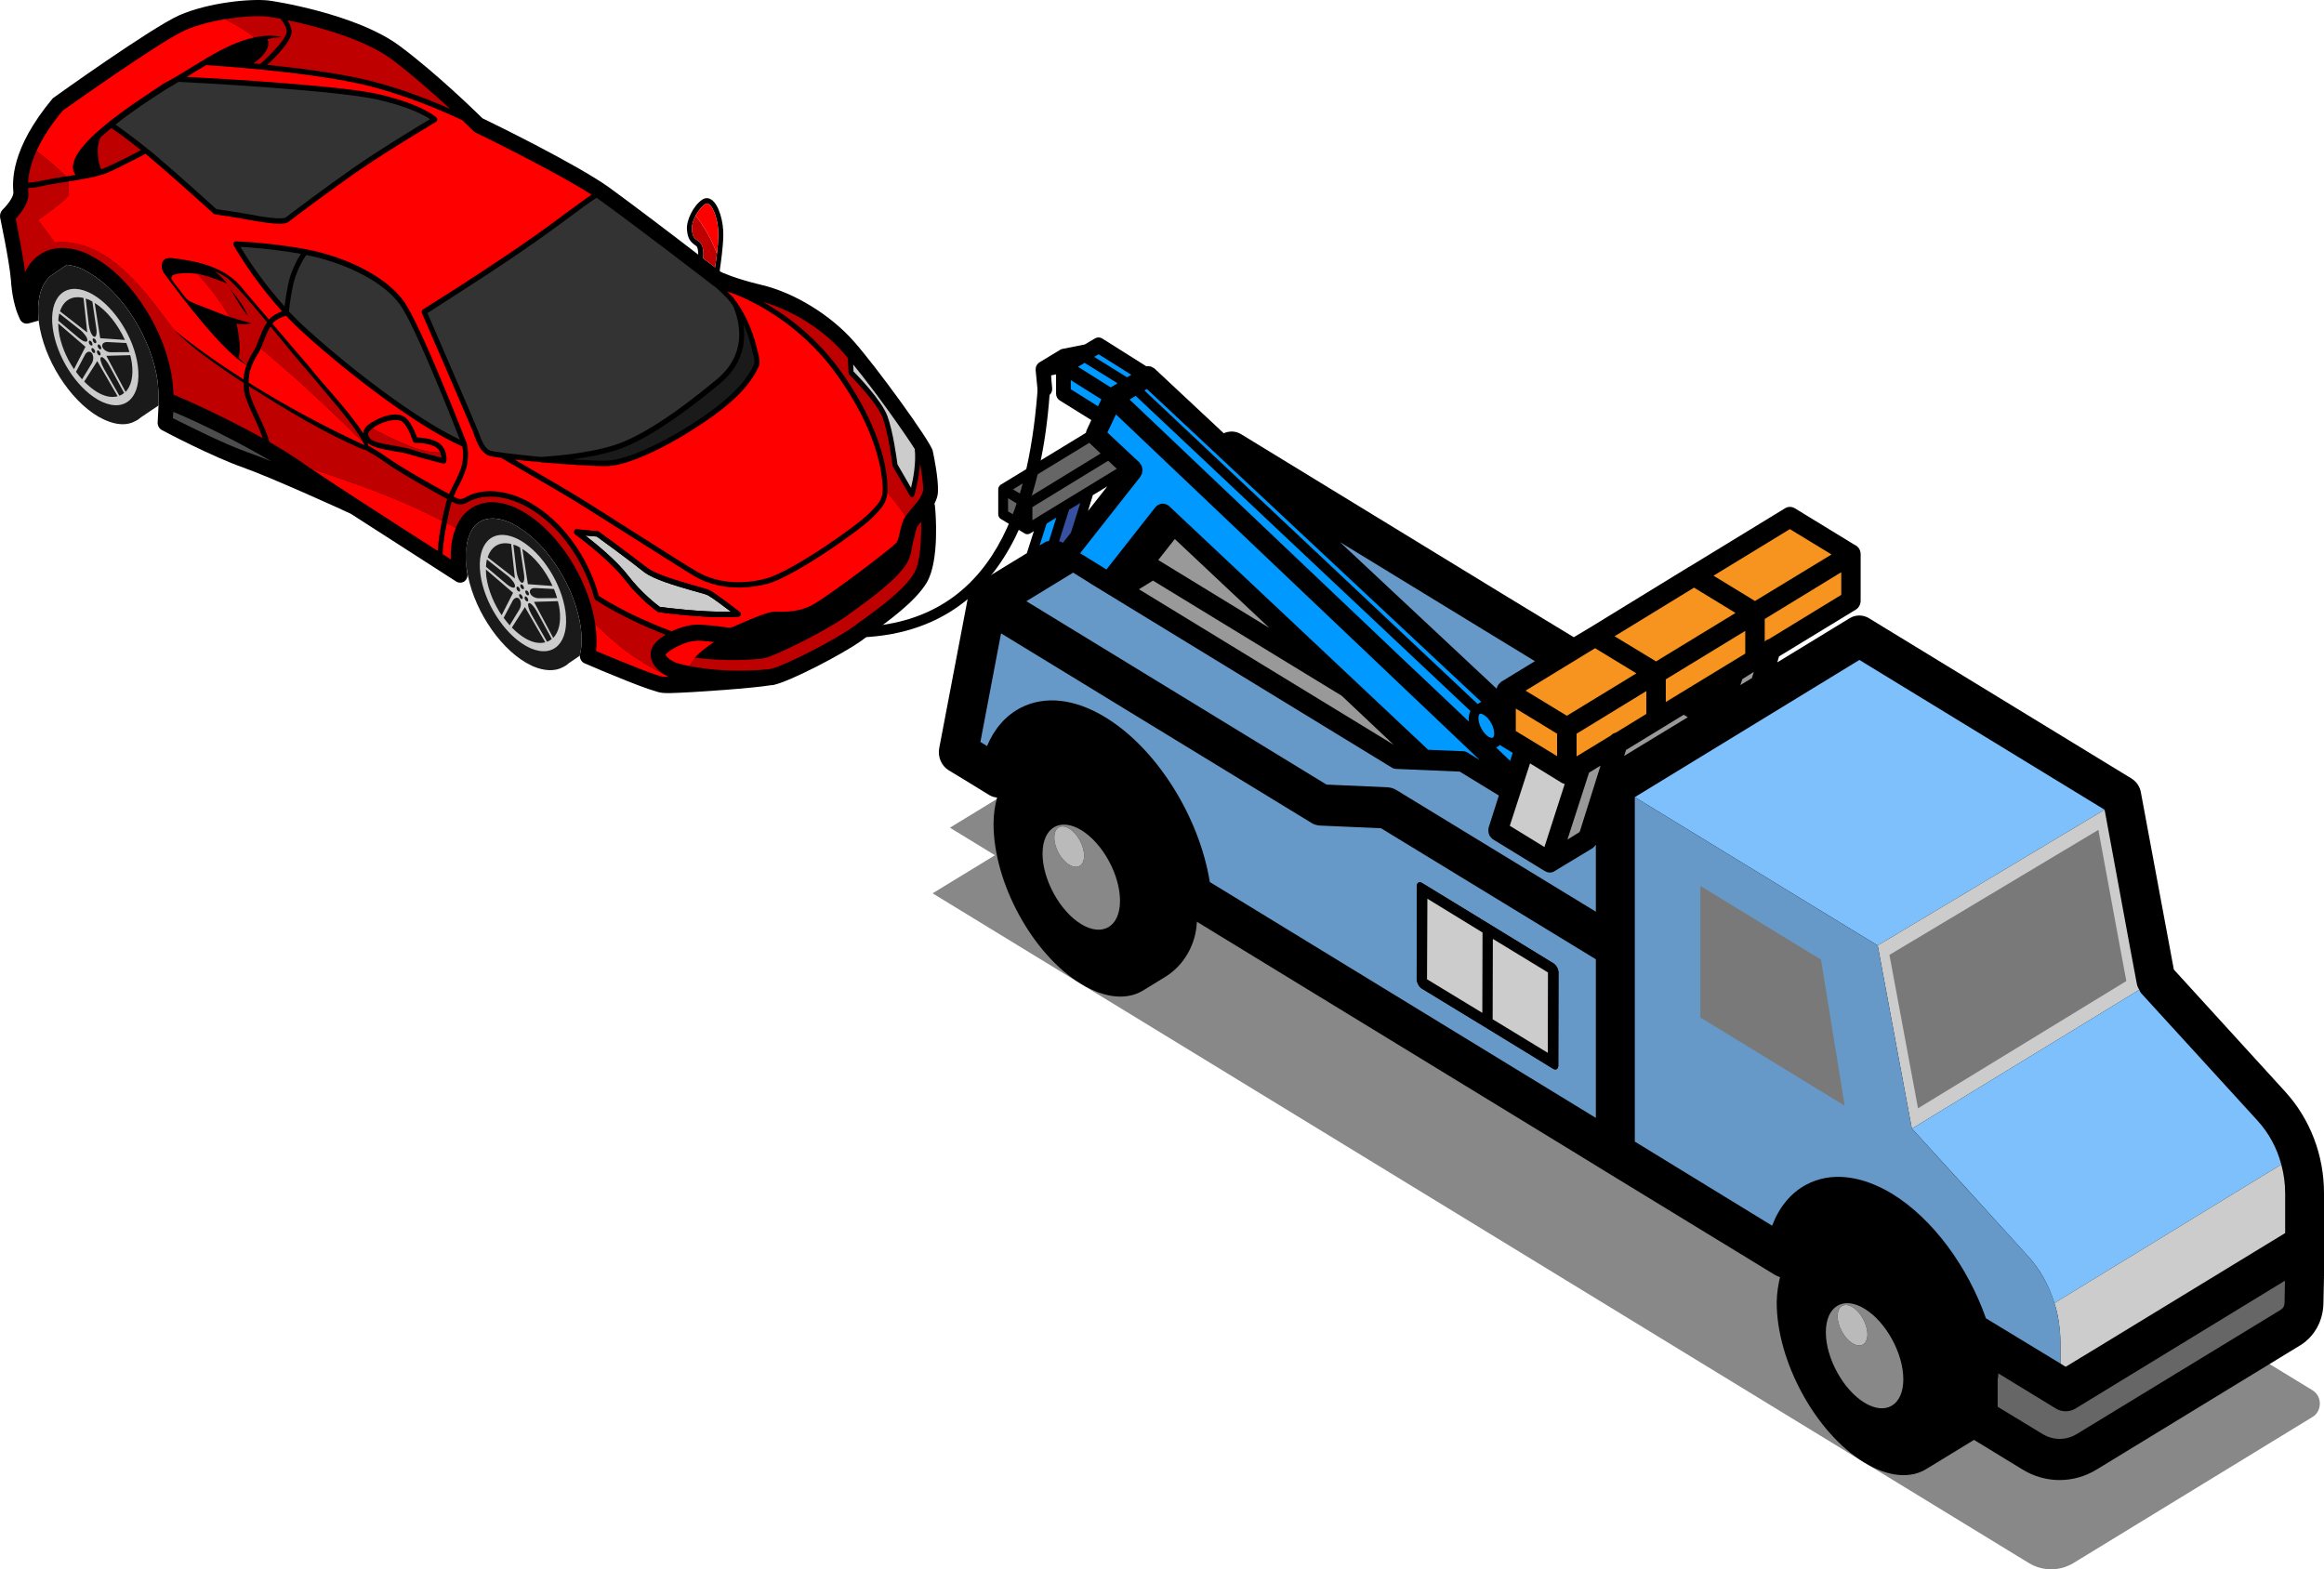 <svg width="77" height="52" viewBox="0 0 77 52" fill="none" xmlns="http://www.w3.org/2000/svg">
<path d="M32.966 28.339L31.473 27.426L33.047 26.465L34.541 27.377L40.276 23.874L76.622 46.07C76.942 46.266 76.942 46.755 76.622 46.951L68.707 51.788C68.245 52.071 67.675 52.071 67.213 51.788L30.899 29.601L32.966 28.339Z" fill="#888888"/>
<path d="M77 39.54C77 38.277 76.542 37.083 75.716 36.175L72.025 32.127L70.934 26.263C70.902 26.065 70.786 25.901 70.624 25.798L61.926 20.487C61.726 20.364 61.48 20.364 61.28 20.487L58.886 21.948L58.944 21.75L61.487 20.201C61.59 20.139 61.648 20.023 61.648 19.9V18.364C61.648 18.221 61.564 18.098 61.442 18.05L59.467 16.842C59.364 16.781 59.241 16.781 59.144 16.842L55.969 18.781H55.963L52.691 20.788L52.143 21.115L49.774 19.675L41.127 14.391C40.94 14.275 40.727 14.275 40.546 14.357L38.255 12.214C38.249 12.214 38.249 12.207 38.243 12.207C38.223 12.193 38.204 12.18 38.184 12.173C38.165 12.159 38.152 12.152 38.133 12.145C38.114 12.139 38.094 12.139 38.075 12.139C38.056 12.132 38.03 12.132 38.01 12.132C38.004 12.132 37.991 12.132 37.984 12.139L36.52 11.217C36.442 11.169 36.352 11.169 36.274 11.217L35.939 11.415L35.184 11.565C35.158 11.572 35.132 11.586 35.113 11.599L34.435 12.009C34.435 12.009 34.435 12.016 34.429 12.016C34.39 12.043 34.351 12.084 34.332 12.139C34.332 12.145 34.332 12.145 34.325 12.152C34.319 12.186 34.313 12.22 34.313 12.261L34.377 12.917C34.39 13.046 34.5 13.142 34.622 13.142H34.648C34.777 13.128 34.874 13.005 34.861 12.862L34.822 12.439L34.99 12.405V13.046C34.99 13.135 35.035 13.217 35.106 13.265L36.158 13.92L36.003 14.255C35.997 14.262 35.997 14.268 35.997 14.275C35.984 14.303 35.984 14.323 35.977 14.344L33.151 16.064C33.145 16.071 33.138 16.078 33.132 16.084L33.112 16.105C33.093 16.132 33.074 16.166 33.074 16.207V17.04C33.074 17.102 33.106 17.163 33.151 17.19L33.958 17.682C33.983 17.695 34.009 17.702 34.042 17.702C34.067 17.702 34.093 17.695 34.119 17.682L34.255 17.6L34.022 18.33L32.39 19.327C32.344 19.354 32.319 19.395 32.286 19.429C32.254 19.457 32.222 19.484 32.196 19.518C32.144 19.593 32.106 19.675 32.086 19.757C32.086 19.771 32.08 19.777 32.073 19.784L31.118 24.795C31.067 25.082 31.189 25.375 31.434 25.525L32.054 25.901L32.777 26.345C32.854 26.392 32.945 26.42 33.035 26.427C32.97 26.679 32.919 26.959 32.919 27.287C32.912 29.246 34.209 31.621 35.81 32.598C36.636 33.103 37.384 33.144 37.913 32.796L38.604 32.372C39.23 31.99 39.624 31.294 39.656 30.543L52.227 38.223L53.194 38.817L58.815 42.25C58.867 42.278 58.919 42.298 58.977 42.319C58.919 42.564 58.873 42.831 58.867 43.145C58.86 45.104 60.157 47.479 61.758 48.456C62.584 48.961 63.332 49.002 63.862 48.654L65.404 47.712L67.024 48.701C67.398 48.927 67.817 49.043 68.237 49.043C68.663 49.043 69.082 48.927 69.456 48.701L76.213 44.578C76.684 44.291 76.974 43.759 76.981 43.185L77 42.305C77 42.305 76.994 42.305 76.994 42.298C76.994 42.298 77 42.298 77 42.291V39.54ZM36.048 16.931L36.21 16.405L36.687 16.118L36.048 16.931Z" fill="black"/>
<path d="M50.222 23.479V24.223L51.59 25.056V24.312L50.222 23.479Z" fill="#F79420"/>
<path d="M66.187 45.706V46.614L67.671 47.515C68.026 47.734 68.459 47.734 68.814 47.515L75.57 43.399C75.648 43.351 75.693 43.269 75.693 43.167L75.706 42.437L68.762 46.676C68.659 46.737 68.549 46.764 68.439 46.764C68.317 46.764 68.201 46.73 68.097 46.662L66.207 45.508C66.207 45.508 66.207 45.515 66.207 45.522C66.213 45.584 66.2 45.645 66.187 45.706Z" fill="#666666"/>
<path d="M32.483 24.585L32.703 24.721C32.941 24.148 33.322 23.711 33.819 23.452C34.619 23.042 35.613 23.151 36.62 23.766C38.317 24.797 39.73 27.049 40.085 29.227L52.875 37.043V31.787L45.757 27.445L43.737 27.356C43.634 27.35 43.531 27.322 43.441 27.261L33.167 20.987L32.483 24.585ZM46.938 32.442L46.945 29.357C46.945 29.302 46.964 29.261 46.996 29.247C47.029 29.227 47.074 29.234 47.119 29.261L49.287 30.585L51.462 31.916C51.507 31.944 51.552 31.992 51.584 32.046C51.617 32.101 51.636 32.169 51.636 32.224L51.63 35.309C51.63 35.364 51.61 35.405 51.578 35.425C51.546 35.446 51.501 35.439 51.455 35.412L49.281 34.081L47.106 32.756C47.061 32.729 47.016 32.681 46.99 32.62C46.958 32.565 46.938 32.497 46.938 32.442Z" fill="#6699C8"/>
<path d="M34.445 18.073L34.632 17.963C34.67 17.936 34.716 17.936 34.754 17.929L35 17.151L34.677 17.349L34.445 18.073Z" fill="#0099FF"/>
<path d="M35.09 17.936C35.122 17.95 35.148 17.943 35.174 17.963L35.219 17.984L35.484 17.649L35.794 16.666L35.419 16.892V16.898L35.09 17.936Z" fill="#3751A0"/>
<path d="M33.4 16.509V16.946L33.884 17.239V16.803L33.4 16.509Z" fill="#666666"/>
<path d="M34.206 16.803V17.24L34.471 17.076L37.001 15.533L36.717 15.267L34.206 16.803Z" fill="#666666"/>
<path d="M33.562 16.216L34.046 16.509L36.466 15.028L36.091 14.673L33.562 16.216Z" fill="#666666"/>
<path d="M36.252 11.826L37.342 12.502L37.484 12.42L36.4 11.738L36.252 11.826Z" fill="#0099FF"/>
<path d="M35.716 12.154L36.8 12.836L37.026 12.7L35.935 12.024L35.716 12.154Z" fill="#0099FF"/>
<path d="M35.478 12.597V12.898L36.381 13.464L36.491 13.232L35.478 12.597Z" fill="#0099FF"/>
<path d="M49.591 22.824C49.591 22.817 49.591 22.817 49.591 22.81C49.597 22.79 49.604 22.762 49.61 22.742C49.623 22.721 49.636 22.701 49.656 22.673C49.668 22.653 49.688 22.639 49.707 22.626C49.714 22.612 49.72 22.598 49.739 22.591L50.856 21.909L49.133 20.858L44.396 17.963L49.591 22.824Z" fill="#6699C8"/>
<path d="M37.917 12.939L48.959 23.329L49.075 23.254L47.629 21.902L38.001 12.891L37.917 12.939Z" fill="#0099FF"/>
<path d="M37.426 13.239L46.661 22.011L47.197 22.516L48.674 23.916C48.661 23.875 48.661 23.834 48.661 23.8V23.793C48.668 23.704 48.687 23.629 48.719 23.561L37.627 13.116L37.426 13.239Z" fill="#0099FF"/>
<path d="M38.375 18.557L42.06 20.81L38.924 17.861L38.375 18.557Z" fill="#999999"/>
<path d="M37.736 19.526L46.177 24.68L44.454 23.055L38.201 19.239L37.736 19.526Z" fill="#999999"/>
<path d="M35.787 18.332L35.877 18.387L36.452 18.742L36.658 18.872L38.278 16.81C38.336 16.742 38.413 16.701 38.504 16.687C38.587 16.687 38.678 16.714 38.742 16.776L47.319 24.845L48.467 24.892C48.519 24.892 48.571 24.906 48.616 24.933L49.029 25.186L36.974 13.731L36.69 14.332L37.749 15.322C37.761 15.335 37.768 15.356 37.781 15.37C37.794 15.39 37.813 15.404 37.82 15.424C37.833 15.445 37.833 15.465 37.839 15.486C37.845 15.506 37.852 15.533 37.852 15.554C37.858 15.574 37.852 15.595 37.845 15.615C37.845 15.636 37.845 15.663 37.839 15.684C37.833 15.704 37.82 15.718 37.813 15.738C37.8 15.759 37.794 15.779 37.781 15.8L35.787 18.332Z" fill="#0099FF"/>
<path d="M49.564 24.763L50.035 25.213L50.119 24.947L49.738 24.715C49.719 24.701 49.706 24.694 49.693 24.681C49.674 24.708 49.648 24.729 49.622 24.742C49.603 24.756 49.584 24.763 49.564 24.763Z" fill="#0099FF"/>
<path d="M48.984 23.8C48.984 24.018 49.145 24.305 49.32 24.414C49.397 24.455 49.442 24.455 49.462 24.441C49.487 24.428 49.507 24.373 49.507 24.305C49.507 24.086 49.352 23.806 49.165 23.69C49.12 23.663 49.081 23.649 49.062 23.649C49.049 23.649 49.036 23.656 49.029 23.656C49.01 23.67 48.984 23.711 48.984 23.8Z" fill="#0099FF"/>
<path d="M34.006 19.922L43.95 25.998L45.97 26.087C46.074 26.094 46.17 26.121 46.261 26.176L52.875 30.21V27.991C52.843 28.032 52.811 28.073 52.772 28.101L51.507 28.865C51.462 28.899 51.404 28.913 51.346 28.913C51.313 28.913 51.281 28.906 51.242 28.892C51.23 28.886 51.223 28.879 51.21 28.872C51.204 28.872 51.197 28.872 51.184 28.865L49.468 27.814C49.461 27.807 49.455 27.8 49.442 27.794C49.429 27.78 49.41 27.766 49.397 27.746C49.384 27.732 49.371 27.718 49.358 27.698C49.345 27.677 49.339 27.657 49.332 27.637C49.326 27.616 49.319 27.596 49.319 27.575C49.313 27.555 49.313 27.534 49.313 27.514C49.313 27.493 49.313 27.466 49.319 27.445C49.326 27.432 49.319 27.425 49.326 27.411L49.661 26.36L48.364 25.568L46.267 25.479C46.215 25.479 46.164 25.466 46.119 25.438L36.129 19.335L36.123 19.329L35.555 18.974C35.555 18.98 35.548 18.98 35.548 18.98L34.006 19.922Z" fill="#6699C8"/>
<path d="M51.933 27.821L52.339 27.568L53.03 25.37L52.649 25.602L51.933 27.821Z" fill="#999999"/>
<path d="M50.023 27.363L51.171 28.067L51.843 25.978C51.817 25.971 51.791 25.964 51.765 25.95C51.765 25.95 51.765 25.95 51.759 25.95L50.694 25.295L50.023 27.363Z" fill="#CCCCCC"/>
<path d="M53.811 25.049L55.921 23.766L55.785 23.684L53.875 24.851L53.811 25.049Z" fill="#999999"/>
<path d="M57.663 22.701L58.044 22.469L58.109 22.264L57.728 22.503L57.663 22.701Z" fill="#999999"/>
<path d="M52.237 24.312V25.063L53.379 24.367C53.417 24.319 53.476 24.291 53.534 24.278L54.547 23.657V22.899L52.237 24.312Z" fill="#F79420"/>
<path d="M55.192 22.51V23.261L57.825 21.657V20.905L55.192 22.51Z" fill="#F79420"/>
<path d="M58.47 20.51V21.261C58.502 21.22 58.554 21.192 58.605 21.179L61.006 19.711V18.96L58.47 20.51Z" fill="#F79420"/>
<path d="M56.773 19.076L58.147 19.915L60.683 18.373L59.302 17.533L56.773 19.076Z" fill="#F79420"/>
<path d="M53.495 21.083L54.869 21.916L57.502 20.311L56.128 19.472L53.495 21.083Z" fill="#F79420"/>
<path d="M50.546 22.885L51.914 23.718L54.218 22.312L52.849 21.479L50.546 22.885Z" fill="#F79420"/>
<path d="M54.165 26.414L62.212 31.329L69.73 26.831L61.606 21.868L54.165 26.414Z" fill="#7EC0FC"/>
<path d="M62.213 31.329L63.342 37.391L63.349 37.398L70.88 32.797C70.835 32.729 70.809 32.661 70.796 32.586L70.557 31.309L69.731 26.831L62.213 31.329Z" fill="#CCCCCC"/>
<path d="M70.451 32.508L70.24 31.379L69.524 27.499L62.602 31.641L63.549 36.725L70.451 32.508Z" fill="#797979"/>
<path d="M63.348 37.398L65.246 39.48L67.162 41.59C67.582 42.04 67.885 42.586 68.066 43.18L68.369 42.996L75.584 38.586C75.442 38.04 75.171 37.542 74.79 37.125L70.963 32.934C70.924 32.893 70.899 32.845 70.879 32.797L63.348 37.398Z" fill="#7EC0FC"/>
<path d="M68.066 43.18C68.137 43.392 68.188 43.611 68.214 43.829C68.246 44.041 68.266 44.259 68.266 44.477V45.181L68.44 45.29L69.531 44.628L71.602 43.365L75.713 40.859V39.542C75.713 39.214 75.668 38.893 75.584 38.586L68.369 42.996L68.066 43.18Z" fill="#CCCCCC"/>
<path d="M46.938 32.442C46.938 32.497 46.957 32.565 46.989 32.62C47.015 32.681 47.06 32.729 47.105 32.756L49.28 34.081L51.455 35.412C51.5 35.439 51.545 35.446 51.578 35.425C51.61 35.405 51.629 35.364 51.629 35.309L51.636 32.224C51.636 32.169 51.616 32.101 51.584 32.046C51.552 31.992 51.507 31.944 51.461 31.917L49.287 30.585L47.118 29.261C47.073 29.234 47.028 29.227 46.996 29.247C46.964 29.261 46.944 29.302 46.944 29.357L46.938 32.442ZM49.454 33.773L49.461 31.111L51.287 32.224L51.281 34.886L49.454 33.773ZM47.28 32.449L47.293 29.78L49.119 30.899L49.112 33.562L47.28 32.449Z" fill="black"/>
<path d="M47.281 32.449L49.113 33.562L49.12 30.9L47.293 29.78L47.281 32.449Z" fill="#CCCCCC"/>
<path d="M49.455 33.774L51.282 34.886L51.288 32.224L49.462 31.111L49.455 33.774Z" fill="#CCCCCC"/>
<path d="M54.165 26.415V37.828L58.715 40.614C58.947 39.999 59.334 39.528 59.844 39.255C60.651 38.825 61.657 38.934 62.69 39.556C64.045 40.388 65.2 41.979 65.8 43.686C65.807 43.692 65.807 43.686 65.813 43.692L68.265 45.181V44.477C68.265 43.399 67.872 42.361 67.162 41.59L63.342 37.392L62.212 31.33L54.165 26.415Z" fill="#6699C8"/>
<path d="M60.335 31.799L61.119 36.639L56.338 33.716V29.357L60.335 31.799Z" fill="#797979"/>
<path d="M61.377 44.511C61.105 44.345 60.883 43.944 60.884 43.613C60.885 43.277 61.108 43.148 61.38 43.314C61.652 43.48 61.874 43.881 61.873 44.217C61.872 44.547 61.649 44.677 61.377 44.511ZM61.78 43.368C61.076 42.937 60.497 43.281 60.495 44.143C60.493 44.999 61.068 46.047 61.772 46.478C62.481 46.911 63.059 46.567 63.062 45.71C63.064 44.849 62.489 43.8 61.78 43.368Z" fill="#888888"/>
<path d="M61.38 43.314C61.652 43.48 61.874 43.881 61.873 44.217C61.872 44.547 61.649 44.677 61.377 44.511C61.105 44.345 60.883 43.944 60.884 43.613C60.885 43.278 61.108 43.148 61.38 43.314Z" fill="#BABABA"/>
<path d="M35.424 28.653C35.153 28.487 34.931 28.085 34.932 27.755C34.932 27.419 35.156 27.29 35.428 27.456C35.7 27.622 35.921 28.023 35.92 28.359C35.919 28.689 35.696 28.819 35.424 28.653ZM35.828 27.509C35.123 27.079 34.545 27.423 34.542 28.285C34.54 29.141 35.115 30.189 35.819 30.62C36.528 31.052 37.107 30.709 37.109 29.852C37.111 28.991 36.536 27.942 35.828 27.509Z" fill="#888888"/>
<path d="M35.427 27.456C35.699 27.622 35.921 28.023 35.92 28.359C35.919 28.689 35.696 28.819 35.424 28.653C35.152 28.487 34.931 28.085 34.931 27.755C34.932 27.419 35.156 27.29 35.427 27.456Z" fill="#BABABA"/>
<path d="M28.542 21.12C34.306 20.878 34.692 14.528 34.819 12.441L34.413 12.424C34.201 15.911 33.359 20.571 28.523 20.774L28.542 21.12Z" fill="black"/>
<path d="M0.005 7.215C0.006 7.229 0.304 8.615 0.359 9.252C0.395 9.782 0.486 10.203 0.654 10.565C0.706 10.686 0.827 10.748 0.945 10.716L1.284 10.622C1.282 10.564 1.273 10.514 1.271 10.464L1.267 10.392C1.242 9.812 1.395 9.377 1.682 9.14C1.72 9.111 1.758 9.081 1.81 9.051L2.214 8.775C2.367 8.793 2.527 8.825 2.702 8.9C2.783 8.941 2.871 8.989 2.959 9.044C4.064 9.684 5.037 11.239 5.225 12.656C5.247 12.87 5.256 13.064 5.251 13.244C5.245 13.258 5.258 13.272 5.259 13.287C5.261 13.329 5.257 13.387 5.253 13.437C5.247 13.603 5.236 13.804 5.224 13.984C5.215 14.099 5.273 14.205 5.368 14.253C5.435 14.294 7.058 15.144 8.058 15.492C9.004 15.828 11.478 16.951 11.626 17.026C12.633 17.676 13.89 18.485 15.121 19.273C15.202 19.321 15.308 19.318 15.384 19.266C15.468 19.207 15.503 19.098 15.485 18.998L15.468 18.905L15.466 18.862C15.459 18.848 15.458 18.834 15.458 18.826C15.425 18.54 15.434 18.282 15.464 18.065L15.464 18.058C15.469 18.037 15.468 18.015 15.474 18.001C15.501 17.856 15.548 17.726 15.603 17.617C15.658 17.508 15.726 17.42 15.809 17.353C16.064 17.139 16.453 17.122 16.891 17.312C16.972 17.353 17.053 17.395 17.134 17.443C18.158 18.042 19.067 19.491 19.244 20.807C19.285 21.136 19.278 21.424 19.222 21.662C19.216 21.683 19.211 21.712 19.212 21.727C19.21 21.841 19.281 21.954 19.388 21.988C19.921 22.219 21.603 22.931 21.941 22.958C21.988 22.964 22.087 22.969 22.212 22.966C22.985 22.947 24.96 22.804 25.557 22.703L25.597 22.703C25.629 22.695 25.656 22.694 25.669 22.686C26.185 22.566 27.872 21.706 28.551 21.223L28.768 21.059C29.46 20.561 30.324 19.937 30.706 19.303C31.136 18.575 30.999 16.956 30.978 16.777C30.977 16.748 30.969 16.72 30.961 16.691C31.034 16.546 31.075 16.416 31.076 16.294C31.098 15.884 30.945 15.12 30.904 14.941C30.845 14.641 29.024 12.138 28.294 11.317C27.515 10.431 26.307 9.693 25.226 9.44C24.351 9.232 23.886 9.014 23.879 9.007C23.879 9.007 23.865 8.993 23.845 8.979C23.885 8.691 23.956 8.208 23.965 7.813C23.979 7.361 23.82 6.769 23.562 6.61C23.461 6.548 23.355 6.551 23.253 6.625C22.971 6.826 22.734 7.298 22.761 7.614C22.788 7.922 22.878 8.02 23.069 8.152C23.116 8.186 23.135 8.308 23.134 8.437C22.286 7.783 20.912 6.741 20.175 6.206C19.091 5.436 16.357 4.097 15.986 3.92C15.758 3.696 14.426 2.401 13.265 1.54C11.817 0.441 8.944 0.017 8.911 0.018C8.307 -0.053 6.906 0.082 5.934 0.508C4.994 0.933 1.888 3.156 1.753 3.253C0.335 4.946 0.415 6.028 0.444 6.386C0.444 6.522 0.263 6.778 0.079 6.955C0.016 7.021 -0.012 7.122 0.005 7.215ZM23.154 7.999C22.998 7.895 22.943 7.846 22.925 7.602C22.901 7.352 23.115 6.944 23.352 6.774C23.396 6.737 23.436 6.736 23.483 6.763C23.66 6.874 23.814 7.379 23.8 7.803C23.795 8.148 23.734 8.573 23.694 8.861C23.592 8.784 23.462 8.68 23.298 8.562C23.317 8.382 23.311 8.102 23.154 7.999Z" fill="black"/>
<path d="M15.432 18.54L15.435 18.611C15.438 18.683 15.448 18.755 15.458 18.826C15.458 18.833 15.459 18.848 15.466 18.862C15.639 20.085 16.483 21.406 17.425 21.957C17.5 21.998 17.574 22.032 17.648 22.074C18.045 22.243 18.389 22.249 18.654 22.106C18.725 22.069 18.789 22.031 18.84 21.98L19.212 21.726C19.211 21.712 19.216 21.683 19.222 21.662C19.278 21.423 19.285 21.136 19.244 20.807C19.067 19.491 18.158 18.042 17.134 17.442C17.053 17.394 16.972 17.353 16.891 17.312C16.453 17.122 16.064 17.139 15.809 17.353C15.644 17.494 15.528 17.712 15.474 18C15.435 18.159 15.423 18.339 15.432 18.54Z" fill="#1A1A1A"/>
<path d="M17.401 21.15C17.248 21.061 17.1 20.938 16.96 20.795L17.392 20.116L18.067 21.283C17.916 21.322 17.739 21.31 17.538 21.221C17.492 21.201 17.446 21.177 17.401 21.15ZM16.888 20.721C16.818 20.642 16.751 20.559 16.688 20.472L16.983 19.912C17.034 19.82 17.112 19.783 17.174 19.82C17.187 19.827 17.199 19.837 17.21 19.851C17.276 19.932 17.274 20.085 17.21 20.193L16.888 20.721ZM18.126 21.265L17.613 20.367C17.514 20.19 17.466 20.016 17.518 19.987C17.532 19.979 17.551 19.983 17.574 19.996C17.635 20.032 17.719 20.136 17.79 20.266L18.283 21.173C18.235 21.212 18.183 21.244 18.126 21.265ZM17.263 19.843C17.253 19.837 17.243 19.829 17.234 19.818C17.215 19.796 17.206 19.771 17.203 19.75C17.196 19.732 17.195 19.711 17.203 19.7C17.213 19.684 17.233 19.681 17.254 19.694C17.263 19.699 17.272 19.707 17.281 19.718L17.286 19.722L17.289 19.727C17.318 19.763 17.329 19.811 17.315 19.837C17.307 19.848 17.297 19.852 17.283 19.849L17.284 19.852C17.277 19.85 17.27 19.847 17.263 19.843ZM17.445 19.922C17.442 19.921 17.44 19.919 17.437 19.916C17.422 19.907 17.409 19.89 17.397 19.87C17.376 19.832 17.375 19.791 17.393 19.773L17.397 19.766L17.399 19.764L17.401 19.765C17.411 19.761 17.422 19.763 17.434 19.77C17.451 19.78 17.469 19.799 17.483 19.824C17.494 19.843 17.501 19.861 17.501 19.878C17.504 19.9 17.497 19.917 17.485 19.926C17.473 19.931 17.459 19.931 17.445 19.922ZM16.621 20.385C16.362 20.002 16.173 19.548 16.114 19.113C16.103 19.028 16.101 18.949 16.1 18.87L17 19.643L16.621 20.385ZM17.177 19.595C17.172 19.592 17.167 19.589 17.163 19.584C17.147 19.572 17.134 19.554 17.125 19.539C17.113 19.516 17.108 19.49 17.112 19.472C17.113 19.453 17.126 19.441 17.139 19.438C17.149 19.438 17.16 19.44 17.171 19.447C17.174 19.448 17.177 19.451 17.181 19.453C17.211 19.478 17.233 19.526 17.231 19.563L17.232 19.566L17.232 19.571L17.233 19.575C17.227 19.602 17.204 19.611 17.177 19.595ZM17.468 19.721C17.447 19.708 17.426 19.682 17.413 19.651L17.41 19.644C17.395 19.601 17.408 19.565 17.437 19.564C17.444 19.564 17.452 19.567 17.46 19.572C17.467 19.575 17.473 19.58 17.48 19.586C17.495 19.601 17.509 19.622 17.519 19.646C17.528 19.673 17.528 19.697 17.521 19.711C17.517 19.723 17.508 19.728 17.495 19.728C17.486 19.729 17.477 19.726 17.468 19.721ZM17.303 19.519C17.27 19.5 17.244 19.46 17.239 19.419C17.236 19.397 17.241 19.382 17.248 19.371C17.258 19.363 17.271 19.36 17.288 19.368C17.291 19.369 17.293 19.371 17.296 19.372C17.31 19.38 17.324 19.395 17.336 19.413C17.348 19.432 17.357 19.45 17.36 19.472C17.366 19.512 17.346 19.532 17.315 19.521L17.316 19.524L17.306 19.52L17.303 19.519ZM18.33 21.138L17.693 19.943L18.484 19.92C18.506 20.008 18.527 20.097 18.539 20.184C18.597 20.618 18.512 20.951 18.33 21.138ZM16.89 19.43C16.859 19.412 16.825 19.388 16.791 19.359L16.101 18.779C16.105 18.692 16.115 18.611 16.132 18.537L16.828 19.087C16.966 19.196 17.076 19.353 17.064 19.431C17.057 19.491 16.985 19.486 16.89 19.43ZM17.674 19.776C17.621 19.745 17.579 19.701 17.562 19.651C17.527 19.552 17.607 19.48 17.73 19.485L18.354 19.517C18.395 19.616 18.43 19.717 18.459 19.819L17.847 19.823C17.788 19.824 17.726 19.806 17.674 19.776ZM17.061 19.169L16.158 18.468C16.273 18.106 16.556 17.932 16.936 18.026L17.061 19.169ZM17.213 18.136C17.219 18.14 17.225 18.143 17.231 18.146L17.362 19.033C17.388 19.212 17.353 19.339 17.282 19.308C17.28 19.306 17.277 19.305 17.274 19.303C17.203 19.262 17.133 19.093 17.112 18.923L17.008 18.048C17.046 18.06 17.081 18.067 17.12 18.084C17.137 18.091 17.153 18.101 17.17 18.11C17.178 18.115 17.186 18.12 17.195 18.125C17.201 18.129 17.207 18.133 17.213 18.136ZM17.49 19.358L17.306 18.188C17.705 18.438 18.074 18.9 18.307 19.416L17.49 19.358ZM17.258 17.917C17.201 17.883 17.143 17.853 17.086 17.828C16.305 17.483 15.783 18.021 15.917 19.026C16.042 19.962 16.684 20.969 17.398 21.387C17.456 21.421 17.514 21.451 17.572 21.477C18.349 21.819 18.87 21.282 18.736 20.271C18.612 19.341 17.969 18.334 17.258 17.917Z" fill="#CCCCCC"/>
<path d="M1.267 10.392L1.271 10.464C1.273 10.514 1.282 10.564 1.284 10.621L1.286 10.671C1.453 11.909 2.304 13.245 3.254 13.803C3.328 13.844 3.409 13.885 3.483 13.919C3.881 14.096 4.225 14.101 4.489 13.951C4.554 13.921 4.618 13.876 4.675 13.825L5.252 13.437C5.257 13.387 5.261 13.329 5.259 13.286C5.258 13.272 5.245 13.258 5.251 13.243C5.256 13.064 5.247 12.87 5.225 12.655C5.037 11.239 4.064 9.684 2.959 9.044C2.871 8.989 2.783 8.941 2.701 8.899C2.526 8.825 2.367 8.793 2.214 8.775L1.81 9.051C1.758 9.081 1.72 9.11 1.681 9.14C1.395 9.377 1.242 9.811 1.267 10.392Z" fill="#1A1A1A"/>
<path d="M3.231 12.999C3.079 12.909 2.931 12.786 2.791 12.643L3.222 11.965L3.898 13.131C3.746 13.17 3.569 13.158 3.368 13.069C3.322 13.049 3.277 13.025 3.231 12.999ZM2.719 12.569C2.648 12.491 2.582 12.408 2.518 12.32L2.813 11.761C2.864 11.668 2.943 11.631 3.005 11.668C3.018 11.675 3.029 11.686 3.04 11.699C3.106 11.781 3.105 11.933 3.041 12.041L2.719 12.569ZM3.956 13.113L3.444 12.216C3.344 12.039 3.297 11.865 3.349 11.836C3.363 11.828 3.382 11.831 3.405 11.845C3.465 11.88 3.549 11.984 3.621 12.115L4.113 13.022C4.066 13.061 4.014 13.092 3.956 13.113ZM3.094 11.692C3.084 11.686 3.074 11.678 3.065 11.667C3.046 11.644 3.036 11.62 3.033 11.598C3.026 11.581 3.026 11.559 3.033 11.549C3.044 11.533 3.064 11.53 3.085 11.542C3.094 11.547 3.103 11.555 3.111 11.566L3.117 11.571L3.119 11.575C3.149 11.611 3.16 11.66 3.145 11.685C3.138 11.696 3.127 11.7 3.113 11.697L3.114 11.7C3.107 11.698 3.101 11.696 3.094 11.692ZM3.276 11.771C3.273 11.769 3.27 11.767 3.267 11.765C3.253 11.756 3.24 11.738 3.228 11.718C3.207 11.68 3.206 11.639 3.224 11.621L3.227 11.614L3.229 11.613L3.232 11.613C3.241 11.609 3.253 11.611 3.265 11.618C3.282 11.628 3.3 11.648 3.314 11.673C3.325 11.692 3.331 11.709 3.331 11.726C3.335 11.749 3.328 11.765 3.316 11.774C3.304 11.779 3.29 11.779 3.276 11.771ZM2.452 12.233C2.192 11.85 2.003 11.397 1.945 10.961C1.934 10.876 1.932 10.797 1.931 10.718L2.831 11.491L2.452 12.233ZM3.008 11.443C3.003 11.441 2.998 11.437 2.993 11.433C2.978 11.42 2.965 11.403 2.956 11.388C2.944 11.364 2.938 11.339 2.943 11.321C2.944 11.301 2.956 11.289 2.969 11.286C2.98 11.287 2.991 11.289 3.002 11.295C3.005 11.297 3.008 11.299 3.011 11.302C3.042 11.327 3.064 11.375 3.062 11.411L3.062 11.414L3.063 11.42L3.064 11.423C3.058 11.45 3.035 11.459 3.008 11.443ZM3.299 11.569C3.278 11.557 3.257 11.53 3.243 11.499L3.241 11.493C3.226 11.449 3.239 11.414 3.268 11.412C3.275 11.412 3.283 11.415 3.291 11.42C3.297 11.424 3.304 11.429 3.311 11.434C3.326 11.45 3.34 11.47 3.35 11.495C3.358 11.521 3.359 11.545 3.352 11.56C3.347 11.571 3.339 11.576 3.325 11.576C3.317 11.577 3.308 11.574 3.299 11.569ZM3.133 11.367C3.101 11.348 3.075 11.308 3.07 11.267C3.067 11.245 3.071 11.23 3.079 11.219C3.089 11.212 3.102 11.209 3.118 11.217C3.121 11.218 3.124 11.219 3.126 11.22C3.14 11.229 3.155 11.243 3.167 11.261C3.179 11.281 3.188 11.298 3.191 11.321C3.196 11.361 3.176 11.38 3.145 11.37L3.146 11.373L3.137 11.369L3.133 11.367ZM4.161 12.987L3.524 11.791L4.315 11.768C4.337 11.857 4.358 11.945 4.369 12.033C4.427 12.466 4.343 12.799 4.161 12.987ZM2.721 11.279C2.69 11.26 2.656 11.236 2.621 11.208L1.932 10.627C1.935 10.541 1.945 10.46 1.963 10.386L2.659 10.935C2.796 11.045 2.907 11.201 2.894 11.279C2.888 11.339 2.815 11.334 2.721 11.279ZM3.505 11.624C3.452 11.593 3.41 11.549 3.393 11.499C3.358 11.4 3.438 11.328 3.561 11.334L4.185 11.366C4.226 11.465 4.26 11.566 4.289 11.667L3.678 11.672C3.618 11.672 3.556 11.655 3.505 11.624ZM2.891 11.018L1.988 10.316C2.103 9.955 2.387 9.78 2.767 9.874L2.891 11.018ZM3.043 9.985C3.049 9.988 3.055 9.992 3.061 9.995L3.192 10.882C3.218 11.061 3.184 11.188 3.113 11.156C3.11 11.155 3.107 11.153 3.105 11.152C3.034 11.11 2.963 10.942 2.943 10.771L2.839 9.896C2.876 9.909 2.912 9.915 2.95 9.932C2.967 9.94 2.984 9.949 3 9.959C3.009 9.964 3.017 9.969 3.025 9.973C3.031 9.977 3.037 9.981 3.043 9.985ZM3.32 11.207L3.136 10.037C3.536 10.286 3.904 10.748 4.138 11.264L3.32 11.207ZM3.088 9.765C3.031 9.732 2.974 9.702 2.916 9.676C2.136 9.332 1.613 9.869 1.748 10.875C1.872 11.81 2.515 12.817 3.228 13.235C3.286 13.269 3.344 13.299 3.403 13.325C4.179 13.667 4.701 13.13 4.566 12.119C4.443 11.189 3.799 10.182 3.088 9.765Z" fill="#CCCCCC"/>
<path d="M23.352 6.774C23.396 6.737 23.436 6.736 23.483 6.763C23.66 6.874 23.814 7.379 23.8 7.803C23.797 7.991 23.778 8.202 23.754 8.403C23.578 7.934 23.333 7.497 23.049 7.145C23.128 6.996 23.236 6.856 23.352 6.774Z" fill="#FF0000"/>
<path d="M23.298 8.562C23.316 8.382 23.311 8.102 23.154 7.999C22.997 7.895 22.942 7.846 22.925 7.602C22.913 7.473 22.964 7.304 23.049 7.145C23.332 7.497 23.577 7.934 23.754 8.403C23.734 8.57 23.712 8.73 23.694 8.861C23.591 8.784 23.461 8.68 23.298 8.562Z" fill="#BF0000"/>
<path d="M28.268 12.078L28.278 12.307C28.437 12.469 29.198 13.254 29.4 13.78C29.595 14.313 29.714 15.229 29.735 15.386L30.185 16.165C30.258 15.876 30.359 15.313 30.307 14.877C29.966 14.34 29.001 12.971 28.268 12.078Z" fill="#CCCCCC"/>
<path d="M5.727 13.857C6.166 14.075 7.409 14.705 8.201 14.987C8.409 15.053 8.685 15.169 8.994 15.29C8.01 14.704 6.632 14.014 5.744 13.648C5.741 13.72 5.731 13.792 5.727 13.857Z" fill="#4D4D4D"/>
<path d="M8.853 2.151C9.842 2.249 11.011 2.399 11.925 2.599C13.092 2.85 14.201 3.297 14.915 3.609C14.378 3.113 13.65 2.47 12.994 1.977C12.092 1.296 10.481 0.869 9.528 0.67C9.592 0.776 9.65 0.897 9.662 1.026C9.683 1.341 9.145 1.879 8.853 2.151Z" fill="#BF0000"/>
<path d="M3.238 5.01C3.246 5.362 3.32 5.539 3.356 5.61C3.415 5.587 3.46 5.572 3.506 5.549C3.914 5.374 4.534 5.05 4.67 4.975C4.149 4.557 3.768 4.294 3.686 4.246C3.559 4.349 3.438 4.453 3.317 4.563L3.317 4.571C3.27 4.701 3.231 4.86 3.238 5.01Z" fill="#BF0000"/>
<path d="M8.869 0.55C8.962 0.562 9.108 0.587 9.288 0.619C9.386 0.731 9.485 0.88 9.498 1.037C9.514 1.245 9.003 1.789 8.621 2.121C8.548 2.116 8.475 2.11 8.402 2.098C8.491 2.031 8.76 1.838 8.85 1.62C8.922 1.446 8.891 1.347 8.856 1.297C9.019 1.257 9.177 1.239 9.341 1.228C9.038 1.16 8.733 1.178 8.43 1.24C8.157 1.019 7.82 0.813 7.451 0.637C8.043 0.538 8.593 0.516 8.869 0.55Z" fill="#BF0000"/>
<path d="M2.082 3.661C2.095 3.66 5.24 1.408 6.127 1.005C6.527 0.828 7.001 0.711 7.451 0.636C7.82 0.812 8.157 1.019 8.429 1.24C7.372 1.457 6.331 2.306 5.412 2.774C4.855 3.169 1.868 4.965 2.506 5.796C2.396 5.813 2.286 5.829 2.181 5.845C1.858 5.528 1.536 5.248 1.207 5.01C1.377 4.632 1.645 4.185 2.082 3.661Z" fill="#FF0000"/>
<path d="M2.18 5.845C2.173 5.846 2.165 5.847 2.158 5.848C1.889 5.891 1.633 5.933 1.45 5.973C1.227 6.022 1.057 6.048 0.931 6.051C0.942 5.812 1.003 5.462 1.206 5.01C1.536 5.248 1.858 5.528 2.18 5.845Z" fill="#BF0000"/>
<path d="M3.827 4.127C3.99 4.245 4.461 4.578 5.057 5.066C5.75 5.645 7.002 6.776 7.167 6.93C7.306 6.948 8.005 7.053 8.298 7.11C9.257 7.295 9.439 7.226 9.471 7.203C9.682 7.04 10.692 6.276 11.73 5.547C12.641 4.914 13.87 4.173 14.25 3.948C14.053 3.817 13.545 3.535 12.517 3.302C11.156 2.991 6.362 2.73 5.918 2.712C5.783 2.794 5.648 2.877 5.512 2.952C4.941 3.317 4.363 3.698 3.827 4.127Z" fill="#333333"/>
<path d="M7.968 8.181C8.154 8.499 8.665 9.312 9.429 10.154C9.443 10.01 9.478 9.773 9.543 9.441C9.629 8.994 9.85 8.601 9.967 8.411C9.068 8.254 8.279 8.195 7.968 8.181Z" fill="#333333"/>
<path d="M6.634 9.089C6.604 9.083 6.574 9.082 6.544 9.078C6.954 9.524 7.316 10.007 7.607 10.502C7.93 10.608 8.26 10.691 8.323 10.706C8.272 10.743 8.008 10.764 7.835 10.725C7.835 10.725 7.874 10.867 7.914 11.161C7.962 11.518 7.945 11.72 7.905 11.857C7.994 11.934 8.077 12.025 8.166 12.102C8.225 11.943 8.311 11.775 8.422 11.6C8.471 11.52 8.525 11.39 8.566 11.267C8.596 11.208 8.613 11.143 8.638 11.1C8.656 11.063 8.667 11.027 8.679 10.991C8.727 10.882 8.782 10.78 8.85 10.678C8.355 10.08 7.861 9.504 7.545 9.225C7.408 9.135 7.266 9.052 7.118 8.991C7.289 9.123 7.448 9.292 7.526 9.397C7.526 9.397 7.041 9.187 6.634 9.089ZM7.612 9.553C7.689 9.652 7.997 10.046 8.112 10.266C8.177 10.393 8.199 10.443 8.207 10.464C8.158 10.401 7.904 10.048 7.796 9.843C7.703 9.68 7.633 9.589 7.612 9.553Z" fill="#BF0000"/>
<path d="M7.258 10.373C6.666 10.129 6.346 10.051 6.181 9.904C6.013 9.693 5.838 9.475 5.683 9.256C5.675 9.214 5.672 9.156 5.717 9.126C5.788 9.071 6.161 9.014 6.545 9.078C6.954 9.524 7.317 10.007 7.607 10.502C7.485 10.461 7.364 10.418 7.258 10.373Z" fill="#FF0000"/>
<path d="M8.638 11.545C9.529 12.276 10.376 13.059 11.216 13.857C11.451 14.081 11.672 14.305 11.9 14.529C11.934 14.564 11.982 14.598 12.017 14.633C11.678 13.989 10.783 13.013 10.218 12.324C9.919 11.994 9.444 11.403 8.963 10.819C8.913 10.892 8.87 10.979 8.835 11.066C8.816 11.102 8.805 11.139 8.787 11.175C8.769 11.226 8.745 11.284 8.721 11.342C8.698 11.407 8.668 11.479 8.638 11.545Z" fill="#BF0000"/>
<path d="M8.238 12.681C9.475 13.455 10.767 14.148 12.068 14.747L12.068 14.74C12.053 14.704 12.038 14.669 12.017 14.633C11.982 14.598 11.934 14.564 11.9 14.529C11.672 14.305 11.451 14.081 11.216 13.857C10.376 13.059 9.529 12.276 8.638 11.545C8.614 11.603 8.59 11.661 8.559 11.704C8.343 12.047 8.235 12.316 8.238 12.681Z" fill="#FF0000"/>
<path d="M12.45 14.12C12.637 14.008 12.884 13.923 13.089 13.918C13.168 13.916 13.241 13.928 13.302 13.956C13.451 14.038 13.612 14.4 13.681 14.614C13.696 14.656 13.73 14.677 13.763 14.676C13.769 14.676 14.225 14.665 14.457 14.832C14.521 14.876 14.56 14.934 14.586 14.992C13.848 15.006 13.091 14.578 12.335 14.202C12.371 14.175 12.401 14.149 12.45 14.12Z" fill="#FF0000"/>
<path d="M12.335 14.202C13.09 14.578 13.848 15.007 14.586 14.992C14.612 15.053 14.624 15.114 14.63 15.165C14.422 15.113 13.922 14.989 13.6 14.882C13.446 14.835 13.246 14.804 13.046 14.766C12.74 14.716 12.354 14.647 12.263 14.534C12.214 14.464 12.192 14.414 12.196 14.364C12.203 14.315 12.259 14.259 12.335 14.202Z" fill="#BF0000"/>
<path d="M9.575 10.323C9.762 10.52 9.955 10.716 10.168 10.904C11.606 12.211 13.767 13.873 15.238 14.569C14.925 13.765 13.743 10.773 13.244 10.082C12.639 9.25 11.266 8.666 10.146 8.45C10.059 8.574 9.801 8.997 9.703 9.48C9.605 9.956 9.584 10.23 9.575 10.323Z" fill="#333333"/>
<path d="M9.024 10.724C9.553 11.343 10.124 12.018 10.312 12.228C10.44 12.441 11.603 13.653 12.038 14.368C12.037 14.353 12.03 14.346 12.036 14.332C12.057 14.195 12.157 14.085 12.37 13.965C12.66 13.792 13.096 13.645 13.373 13.796C13.59 13.913 13.76 14.332 13.82 14.496C13.959 14.499 14.317 14.527 14.542 14.679C14.842 14.887 14.793 15.276 14.787 15.29C14.781 15.312 14.769 15.334 14.75 15.348C14.737 15.356 14.724 15.364 14.711 15.364L14.691 15.364C14.684 15.357 13.976 15.188 13.561 15.055C13.414 15.008 13.214 14.977 13.021 14.946C12.668 14.883 12.335 14.82 12.184 14.68C12.191 14.708 12.192 14.73 12.194 14.759C12.289 14.814 12.6 14.993 12.791 15.131C13.235 15.458 14.271 16.042 14.88 16.372C14.91 16.292 14.946 16.219 14.995 16.125C15.068 15.979 15.166 15.798 15.255 15.566C15.385 15.225 15.337 14.889 15.32 14.796C13.831 14.137 11.562 12.398 10.069 11.043C9.855 10.854 9.662 10.658 9.475 10.462C9.299 10.517 9.163 10.585 9.062 10.68C9.049 10.695 9.037 10.71 9.024 10.724Z" fill="#FF0000"/>
<path d="M8.244 12.796C8.252 12.846 8.248 12.896 8.257 12.954C8.286 13.154 8.417 13.438 8.556 13.736C8.694 14.027 8.84 14.339 8.926 14.646C9.34 14.886 9.706 15.114 9.986 15.308C10.054 15.357 10.149 15.426 10.279 15.516C10.292 15.523 10.299 15.523 10.306 15.53C10.312 15.53 10.312 15.53 10.312 15.53C10.876 15.717 11.439 15.911 11.996 16.113C12.896 16.435 13.778 16.815 14.642 17.253C14.707 16.928 14.775 16.668 14.816 16.538C14.207 16.201 13.157 15.617 12.706 15.277C12.488 15.117 12.082 14.898 12.075 14.89C12.061 14.891 12.055 14.898 12.042 14.899C10.723 14.343 9.473 13.57 8.244 12.796Z" fill="#BF0000"/>
<path d="M14.805 17.335C14.906 17.383 15.007 17.438 15.102 17.493C15.191 17.261 15.328 17.071 15.494 16.931C15.895 16.59 16.455 16.548 17.074 16.82C17.162 16.861 17.257 16.916 17.358 16.971C18.504 17.638 19.512 19.228 19.721 20.68C20.1 21.03 20.472 21.387 20.881 21.671C21.235 21.913 21.595 22.134 21.973 22.326C21.817 22.222 21.686 22.089 21.613 21.933C21.547 21.784 21.54 21.626 21.599 21.481C21.665 21.328 21.837 21.166 22.055 21.032C21.753 20.917 21.329 20.741 20.911 20.536C20.148 20.167 19.746 19.883 19.726 19.876C19.712 19.862 19.698 19.841 19.69 19.82C19.689 19.798 19.253 17.986 17.721 16.954C16.755 16.311 15.919 16.389 15.488 16.644C15.346 16.733 15.188 16.737 15.039 16.655C15.019 16.648 14.992 16.627 14.965 16.621C14.925 16.765 14.857 17.025 14.805 17.335Z" fill="#BF0000"/>
<path d="M25.261 21.821C25.287 21.813 25.313 21.805 25.34 21.805C25.745 21.709 27.38 20.893 28.04 20.417L28.258 20.261C28.879 19.808 29.73 19.198 30.056 18.645C30.149 18.492 30.204 18.261 30.239 18.001C30.246 18.001 30.246 17.994 30.245 17.987C30.268 17.907 30.285 17.835 30.302 17.763C30.329 17.633 30.356 17.503 30.4 17.438C30.431 17.394 30.468 17.35 30.519 17.291C30.53 17.851 30.499 18.641 30.283 18.998C29.957 19.552 29.105 20.161 28.485 20.614L28.267 20.77C27.607 21.246 25.972 22.062 25.566 22.158C25.54 22.159 25.514 22.166 25.488 22.174C25.332 22.191 24.071 22.32 22.852 22.071L23.028 21.79C24.104 21.943 25.123 21.839 25.261 21.821Z" fill="#BF0000"/>
<path d="M23.227 21.232C23.386 21.243 23.532 21.261 23.658 21.272C23.435 21.42 23.182 21.611 23.031 21.786C23.03 21.787 23.028 21.789 23.027 21.79C23.027 21.79 23.027 21.79 23.028 21.79L22.852 22.071C22.732 22.046 22.612 22.022 22.494 21.99C22.26 21.931 22.068 21.764 22.051 21.692C22.113 21.59 22.69 21.195 23.227 21.232Z" fill="#FF0000"/>
<path d="M19.394 17.746C19.763 18.031 20.442 18.588 20.806 19.067C21.255 19.652 21.767 20.041 21.863 20.11C22.029 20.135 23.271 20.291 24.155 20.269L24.215 20.268C23.982 20.087 23.593 19.802 23.458 19.727C23.397 19.692 23.19 19.64 22.956 19.574C22.407 19.415 21.658 19.204 21.329 18.947C20.905 18.605 19.922 17.883 19.772 17.779L19.394 17.746Z" fill="#CCCCCC"/>
<path d="M0.521 7.253C0.589 7.595 0.759 8.445 0.83 9.018C0.927 8.814 1.058 8.639 1.224 8.506C1.651 8.158 2.238 8.122 2.891 8.407C2.986 8.462 3.087 8.51 3.189 8.572C4.423 9.288 5.503 11.02 5.711 12.594C5.73 12.729 5.735 12.858 5.741 12.98C5.748 13.002 5.75 13.045 5.752 13.081C5.92 13.148 6.101 13.223 6.304 13.318C7.025 13.638 7.93 14.089 8.708 14.522C8.625 14.287 8.515 14.039 8.413 13.819C8.267 13.499 8.129 13.208 8.092 12.979C8.075 12.872 8.077 12.779 8.073 12.686C7.991 12.63 7.91 12.582 7.822 12.527C7.106 12.035 6.365 11.544 5.749 10.913C4.977 9.877 4.097 8.635 2.901 8.184C2.558 8.056 2.179 7.987 1.818 8.039L1.256 7.292C1.256 7.292 2.212 6.629 2.264 6.47C2.298 6.347 2.269 6.126 2.251 6.018C2.231 6.019 2.205 6.027 2.185 6.027C1.916 6.07 1.667 6.105 1.49 6.145C1.242 6.208 1.064 6.227 0.932 6.23L0.941 6.431C0.954 6.718 0.698 7.054 0.521 7.253Z" fill="#BF0000"/>
<path d="M29.363 15.668C29.277 15.068 28.959 13.819 27.812 12.24C26.997 11.126 26.015 10.418 25.283 10.006C26.039 10.217 27.126 10.757 27.94 11.684C27.989 11.741 28.044 11.804 28.093 11.867L28.115 12.355C28.116 12.376 28.13 12.397 28.144 12.418C28.151 12.425 29.042 13.308 29.244 13.841C29.446 14.389 29.57 15.412 29.57 15.419C29.571 15.434 29.578 15.448 29.585 15.462L30.15 16.431C30.164 16.453 30.191 16.473 30.224 16.473C30.224 16.473 30.224 16.473 30.231 16.472C30.257 16.465 30.289 16.442 30.294 16.413C30.306 16.377 30.443 15.879 30.486 15.361C30.531 15.64 30.595 16.033 30.584 16.248C30.579 16.284 30.564 16.378 30.446 16.56C30.371 16.656 30.29 16.758 30.208 16.846C30.125 16.949 30.051 17.038 30.001 17.115C29.834 16.851 29.631 16.588 29.401 16.325C29.417 16.158 29.404 15.954 29.363 15.668Z" fill="#BF0000"/>
<path d="M1.257 7.292L1.818 8.039C2.179 7.987 2.559 8.056 2.901 8.184C4.097 8.635 4.977 9.877 5.749 10.913C6.483 11.519 7.266 12.059 8.068 12.571C8.074 12.398 8.114 12.254 8.167 12.102C7.394 11.654 6.076 9.928 5.43 9.047C5.373 8.955 5.327 8.806 5.387 8.675C5.46 8.537 5.606 8.548 5.712 8.552C6.562 8.653 7.515 8.852 8.084 9.62C8.203 9.761 8.537 10.155 8.913 10.59L8.951 10.546C9.052 10.451 9.187 10.376 9.343 10.314C8.344 9.212 7.748 8.143 7.741 8.129C7.727 8.1 7.725 8.065 7.744 8.043C7.756 8.014 7.781 7.991 7.815 7.998C7.821 7.998 8.88 8.029 10.125 8.256C11.537 8.523 12.809 9.195 13.371 9.97C13.962 10.796 15.402 14.543 15.468 14.699L15.468 14.706C15.468 14.706 15.468 14.706 15.469 14.713C15.476 14.727 15.582 15.184 15.404 15.641C15.315 15.88 15.218 16.069 15.138 16.214C15.089 16.309 15.06 16.381 15.03 16.454C15.057 16.468 15.084 16.481 15.111 16.495C15.206 16.55 15.311 16.547 15.408 16.488C15.871 16.203 16.779 16.116 17.8 16.802C19.291 17.805 19.773 19.466 19.838 19.744C19.947 19.813 20.334 20.062 20.976 20.376C21.462 20.608 21.966 20.811 22.255 20.919C22.52 20.79 22.82 20.704 23.11 20.697C23.157 20.696 23.203 20.695 23.243 20.701C23.634 20.727 23.946 20.769 24.112 20.794C24.178 20.799 24.238 20.791 24.283 20.775C24.296 20.768 25.352 20.29 25.589 20.276C25.635 20.268 25.701 20.267 25.787 20.272C26.051 20.272 26.488 20.276 26.907 20.05C27.481 19.734 29.52 18.184 29.697 17.986C29.753 17.92 29.786 17.768 29.819 17.617C29.858 17.451 29.896 17.27 29.989 17.131C29.992 17.127 29.998 17.12 30.001 17.115C29.835 16.851 29.632 16.587 29.402 16.325C29.371 16.659 29.221 16.834 28.913 17.144C28.458 17.6 26.311 19.103 25.423 19.348C25.135 19.419 24.846 19.462 24.563 19.469C24.008 19.483 23.475 19.36 23.041 19.112C22.749 18.94 21.934 18.422 21.071 17.876C20.106 17.268 19.018 16.57 18.537 16.295C17.656 15.779 16.66 15.208 16.605 15.173C16.386 15.143 16.233 15.118 16.186 15.097C15.923 14.982 15.811 14.683 15.714 14.427C15.698 14.37 15.676 14.32 15.661 14.278C15.55 14.008 13.998 10.407 13.977 10.372C13.962 10.329 13.973 10.278 14.011 10.256C14.403 10.009 14.795 9.756 15.188 9.509C16.247 8.823 17.384 8.077 18.497 7.252L18.702 7.097C18.881 6.97 19.054 6.837 19.233 6.71C19.355 6.621 19.477 6.539 19.598 6.45C18.334 5.641 15.783 4.405 15.756 4.392C15.729 4.378 15.708 4.364 15.687 4.343C15.681 4.336 15.536 4.196 15.322 3.986C14.728 3.707 13.353 3.095 11.893 2.772C9.985 2.353 6.931 2.163 6.832 2.158C6.613 2.285 6.4 2.413 6.188 2.547C7.34 2.605 11.301 2.837 12.549 3.122C13.997 3.459 14.438 3.872 14.459 3.893C14.479 3.914 14.487 3.942 14.489 3.971C14.483 4 14.471 4.022 14.445 4.037C14.433 4.051 12.9 4.951 11.823 5.695C10.784 6.424 9.781 7.181 9.57 7.344C9.525 7.381 9.454 7.412 9.295 7.416C9.111 7.42 8.799 7.385 8.273 7.29C7.953 7.226 7.135 7.103 7.128 7.103C7.108 7.104 7.095 7.097 7.081 7.083C7.067 7.069 5.691 5.825 4.957 5.212C4.902 5.163 4.855 5.128 4.807 5.086C4.801 5.101 4.795 5.115 4.775 5.123C4.769 5.123 4.033 5.515 3.573 5.72C3.274 5.849 2.737 5.941 2.251 6.018C2.269 6.125 2.299 6.347 2.265 6.47C2.212 6.629 1.257 7.292 1.257 7.292ZM19.024 17.597C19.035 17.561 19.067 17.531 19.107 17.537L19.804 17.606C19.817 17.606 19.831 17.613 19.844 17.619C19.858 17.626 20.963 18.439 21.422 18.801C21.723 19.037 22.492 19.255 22.994 19.401C23.262 19.473 23.449 19.526 23.523 19.567C23.74 19.683 24.471 20.247 24.506 20.275C24.533 20.296 24.548 20.331 24.536 20.367C24.531 20.403 24.499 20.433 24.466 20.433C24.368 20.443 24.269 20.446 24.157 20.448C23.2 20.472 21.884 20.297 21.824 20.284C21.811 20.284 21.797 20.277 21.79 20.27C21.763 20.256 21.19 19.847 20.679 19.178C20.188 18.537 19.069 17.71 19.055 17.704C19.021 17.676 19.012 17.633 19.024 17.597Z" fill="#FF0000"/>
<path d="M18.959 15.223C19.516 15.259 20.006 15.276 20.209 15.256C20.723 15.215 21.827 14.779 23.137 13.914C24.401 13.071 24.791 12.487 24.985 12.073C25.021 12.001 24.989 11.865 24.958 11.758L24.941 11.687C24.876 11.401 24.775 11.059 24.628 10.726C24.721 11.326 24.622 12.075 23.844 12.719C22.41 13.91 21.259 14.642 20.426 14.914C19.956 15.062 19.413 15.161 18.959 15.223Z" fill="#1A1A1A"/>
<path d="M14.162 10.374C14.39 10.907 15.713 13.954 15.81 14.21C15.832 14.259 15.848 14.309 15.87 14.359C15.96 14.601 16.05 14.85 16.238 14.931C16.346 14.972 17.09 15.061 17.919 15.141C17.951 15.133 19.336 15.077 20.379 14.742C21.186 14.479 22.324 13.754 23.739 12.578C24.752 11.742 24.529 10.714 24.293 10.145C24.243 10.082 24.208 10.018 24.159 9.962C23.999 9.779 23.827 9.618 23.655 9.472C23.649 9.472 23.649 9.472 23.642 9.472C23.621 9.451 21.023 7.456 19.911 6.658C19.864 6.623 19.809 6.588 19.762 6.554C19.614 6.651 19.466 6.755 19.326 6.859C19.153 6.985 18.974 7.119 18.801 7.245L18.59 7.401C17.477 8.225 16.334 8.978 15.274 9.658C14.901 9.897 14.535 10.136 14.162 10.374Z" fill="#333333"/>
<path d="M17.05 15.227C17.43 15.454 18.047 15.805 18.61 16.136C19.098 16.418 20.144 17.081 21.15 17.724C22.013 18.27 22.822 18.788 23.113 18.953C23.737 19.311 24.566 19.391 25.382 19.169C26.231 18.94 28.365 17.445 28.795 17.011C29.244 16.562 29.313 16.467 29.2 15.694C29.114 15.108 28.804 13.895 27.679 12.351C26.462 10.673 24.858 9.945 24.348 9.749C24.253 9.716 24.166 9.689 24.086 9.655C24.148 9.718 24.216 9.774 24.279 9.837C24.314 9.879 24.342 9.929 24.377 9.978C24.391 9.985 24.411 9.999 24.419 10.02C24.426 10.034 24.427 10.049 24.434 10.056C24.793 10.564 24.998 11.183 25.105 11.647L25.121 11.711C25.153 11.847 25.194 12.018 25.134 12.156C24.928 12.592 24.526 13.204 23.222 14.062C22.073 14.83 20.869 15.384 20.23 15.435C20.198 15.443 20.165 15.444 20.125 15.445C19.736 15.455 18.795 15.392 17.926 15.32L17.92 15.32L17.919 15.313C17.608 15.292 17.309 15.257 17.05 15.227Z" fill="#FF0000"/>
<path d="M19.024 17.597C19.012 17.633 19.021 17.676 19.055 17.704C19.069 17.711 20.188 18.537 20.679 19.178C21.19 19.847 21.763 20.257 21.79 20.27C21.797 20.277 21.811 20.284 21.824 20.284C21.884 20.297 23.2 20.472 24.157 20.449C24.269 20.446 24.368 20.443 24.466 20.434C24.499 20.433 24.531 20.403 24.536 20.367C24.548 20.331 24.533 20.296 24.506 20.275C24.471 20.247 23.74 19.684 23.523 19.567C23.449 19.526 23.262 19.473 22.994 19.401C22.492 19.255 21.723 19.037 21.422 18.801C20.963 18.439 19.858 17.627 19.844 17.62C19.831 17.613 19.817 17.606 19.804 17.606L19.107 17.537C19.067 17.531 19.036 17.561 19.024 17.597ZM19.394 17.746L19.772 17.779C19.922 17.883 20.905 18.605 21.329 18.947C21.658 19.204 22.407 19.415 22.956 19.574C23.19 19.64 23.397 19.692 23.458 19.727C23.593 19.802 23.982 20.087 24.215 20.268L24.155 20.269C23.271 20.291 22.029 20.135 21.863 20.111C21.767 20.041 21.255 19.652 20.806 19.067C20.442 18.588 19.763 18.031 19.394 17.746Z" fill="black"/>
<path d="M7.612 9.553C7.634 9.589 7.704 9.68 7.797 9.843C7.905 10.049 8.158 10.401 8.207 10.465C8.2 10.443 8.178 10.394 8.113 10.266C7.997 10.046 7.689 9.652 7.612 9.553Z" fill="black"/>
<path d="M19.747 21.57C20.736 21.99 21.798 22.409 21.971 22.426C22.004 22.425 22.064 22.431 22.156 22.429C22.102 22.401 22.048 22.374 21.993 22.34C21.608 22.141 21.242 21.92 20.881 21.671C20.472 21.387 20.099 21.03 19.721 20.68C19.722 20.702 19.729 20.716 19.73 20.738C19.77 21.045 19.775 21.325 19.747 21.57Z" fill="#FF0000"/>
<path d="M10.306 15.53C11.055 16.035 12.741 17.128 14.501 18.254C14.526 17.909 14.583 17.549 14.642 17.253C13.777 16.815 12.895 16.435 11.996 16.113C11.439 15.911 10.875 15.717 10.312 15.53C10.312 15.53 10.312 15.53 10.306 15.53Z" fill="#FF0000"/>
<path d="M14.664 18.358C14.753 18.42 14.848 18.475 14.936 18.538C14.925 18.143 14.976 17.783 15.102 17.493C15.007 17.438 14.905 17.383 14.804 17.335C14.739 17.645 14.682 18.013 14.664 18.358Z" fill="#FF0000"/>
</svg>
